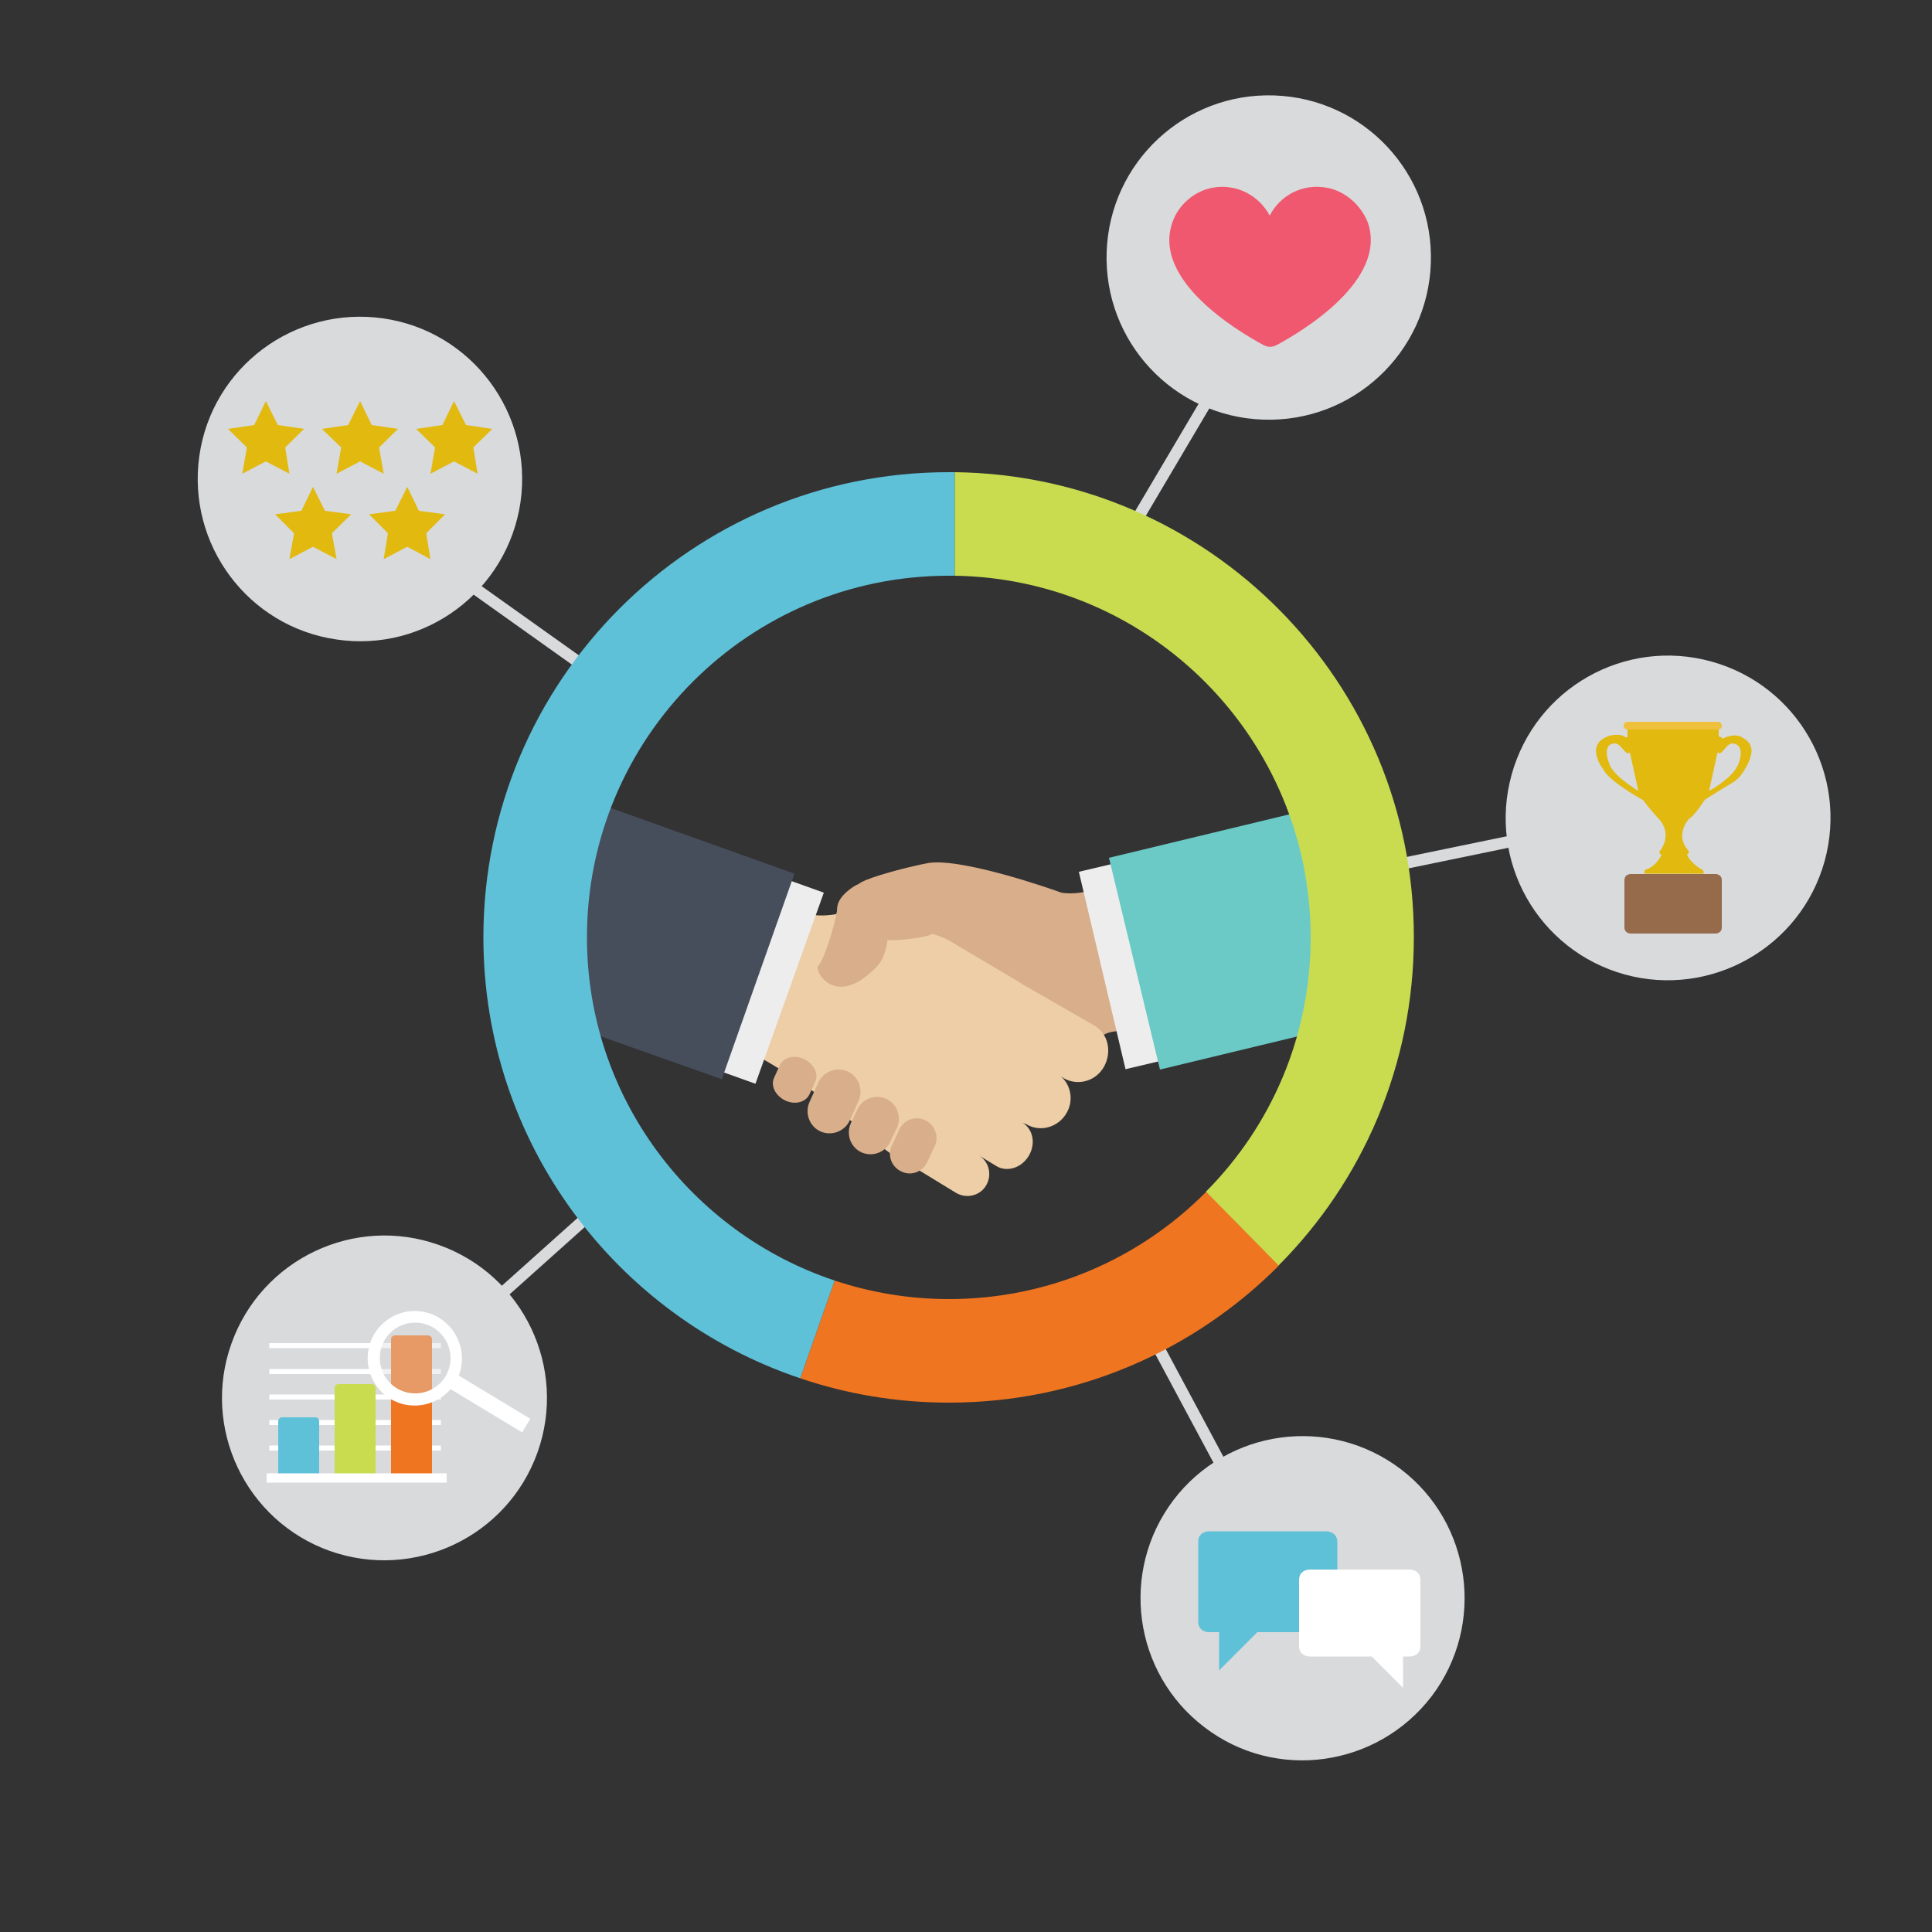 <?xml version="1.0" encoding="utf-8"?>
<!-- Generator: Adobe Illustrator 22.1.0, SVG Export Plug-In . SVG Version: 6.00 Build 0)  -->
<svg version="1.1" id="_x2014_ÎÓÈ_x5F_1" xmlns="http://www.w3.org/2000/svg" xmlns:xlink="http://www.w3.org/1999/xlink"
	 x="0px" y="0px" viewBox="0 0 500 500" style="enable-background:new 0 0 500 500;" xml:space="preserve">
<rect x="0" y="0" width="500" height="500" fill="#333333" stroke="none"/>
<style type="text/css">
	.st0{fill:#D8AE8B;}
	.st1{fill:#EDCEA6;}
	.st2{fill:#EDEDED;}
	.st3{fill:#6BCAC6;}
	.st4{fill:#464E5B;}
	.st5{fill:#D8DADC;}
	.st6{fill:#5FC1D8;}
	.st7{fill:#FFFFFF;}
	.st8{fill:#E2B90E;}
	.st9{fill:#966B4B;}
	.st10{fill:#EFC03C;}
	.st11{fill:#C9DC50;}
	.st12{fill:#EF7521;}
	.st13{opacity:0.37;}
	.st14{fill:#DADADA;}
	.st15{fill:#EF586E;}
</style>
<g>
	<path class="st0" d="M290,227.7c0,0-8.9,4.5-15.4,3.3c-1.2-0.5-27-9.6-35.1-7.5c-2,0.3-15.2,3.5-17.2,5.3c-1.3,0.5-5.6,3.3-5.6,6.3
		c0,1.7-2.8,12.4-5,15.1c-0.8,1.5,4.3,10.1,13.7,1.5c2.2-1.8,3.6-3.6,4.3-8.4c2.2,0.5,11.3-0.8,11.4-1.5
		c0.2-0.7,44.5,25.8,44.3,26.2c3.2-2.6,16.2-0.5,16.2-0.5L290,227.7z"/>
	<path class="st1" d="M283.2,265.4L265.1,255c-0.2-0.1-0.4-0.2-0.6-0.3c0,0,0-0.1,0-0.1l-18.4-10.9c0,0-10.6-11.3-14-13.3
		c-3.6,2.1-13.7,7.4-21.4,6.4c-5.1-0.7-10.5-2.3-10.5-2.3l-11.7,35.4c0,0,1,0.5,4,1.5c17.1,8.9,27.4,18.4,33.9,23.9
		c0.6,0.5,1.2,1,1.8,1.5c0.1,0.1,0.3,0.2,0.5,0.4c2.7,2.1,4.6,3.1,5.6,3.5l13.1,8c2.7,1.6,6.2,0.8,7.8-1.9c1.6-2.7,0.8-6.2-1.9-7.8
		l4.6,2.8c2.7,1.6,6.4,0.5,8.3-2.6c1.9-3.1,1.2-6.9-1.5-8.6l1,0.4c3.6,2.1,8.2,0.7,10.3-2.9c1.9-3.2,1.2-7.2-1.4-9.5l0.8,0.5
		c3.6,2,8.2,0.7,10.3-3C287.9,272.1,286.7,267.4,283.2,265.4z"/>
	<path class="st0" d="M232.1,291.9c1.3-2.8,0.1-6.2-2.7-7.5l0,0c-2.8-1.3-6.2-0.1-7.5,2.7l-1.7,3.6c-1.3,2.8-0.1,6.2,2.7,7.5l0,0
		c2.8,1.3,6.2,0.1,7.5-2.7L232.1,291.9z"/>
	<path class="st0" d="M241.9,296.6c1.2-2.5,0-5.5-2.5-6.7l0,0c-2.5-1.2-5.5-0.1-6.7,2.5l-1.9,4.1c-1.2,2.5-0.1,5.5,2.5,6.7l0,0
		c2.5,1.2,5.5,0.1,6.7-2.5L241.9,296.6z"/>
	<path class="st0" d="M211,279.9c0.9-2-0.4-4.6-2.9-5.8l0,0c-2.5-1.2-5.3-0.5-6.3,1.6l-1.5,3.3c-0.9,2,0.4,4.6,2.9,5.8l0,0
		c2.5,1.2,5.3,0.5,6.3-1.6L211,279.9z"/>
	<path class="st0" d="M222.2,284.9c1.3-2.9,0-6.3-2.8-7.6l0,0c-2.9-1.3-6.3,0-7.6,2.8l-2.3,5.1c-1.3,2.9,0,6.3,2.8,7.6l0,0
		c2.9,1.3,6.3,0,7.6-2.8L222.2,284.9z"/>
	<path class="st0" d="M216.7,235c0,1.7-2.8,12.4-5,15.1c-0.8,1.5,4.3,10.1,13.7,1.5c2.2-1.8,3.6-3.6,4.3-8.4
		c2.2,0.5,11.3-0.8,11.4-1.5c0-0.1,2.9,0.7,5.3,2.1c-1.5-3.5-7.4-14-10.8-19.4c-4.7,1.1-11.9,3.1-13.4,4.4
		C221,229.2,216.7,232,216.7,235z"/>
	
		<rect x="285.2" y="223.7" transform="matrix(0.973 -0.23 0.23 0.973 -49.743 73.556)" class="st2" width="10.4" height="52.5"/>
	
		<rect x="173.1" y="248.8" transform="matrix(0.337 -0.942 0.942 0.337 -106.99 356.185)" class="st2" width="52.5" height="10.4"/>
	<path class="st3" d="M333.9,210.7L287,222l13.2,54.8l36.1-8.7c2.1-7.9,3.3-16.2,3.3-24.8C339.6,231.8,337.6,220.9,333.9,210.7z"/>
	<path class="st4" d="M205.6,226.1l-48.7-17.4c-4.2,10.7-6.5,22.4-6.5,34.6c0,8.4,1.1,16.5,3.1,24.2l33.3,11.8L205.6,226.1z"/>
</g>
<rect x="279.9" y="112.4" transform="matrix(0.509 -0.861 0.861 0.509 52.404 319.646)" class="st5" width="52.7" height="3"/>
<rect x="108.9" y="328.5" transform="matrix(0.745 -0.667 0.667 0.745 -185.53 174.23)" class="st5" width="52.7" height="3"/>
<rect x="136.7" y="136.8" transform="matrix(0.58 -0.815 0.815 0.58 -74.853 181.236)" class="st5" width="3" height="52.7"/>
<rect x="345.7" y="220.3" transform="matrix(0.979 -0.202 0.202 0.979 -37.121 79.69)" class="st5" width="52.7" height="3"/>
<rect x="306.6" y="337.5" transform="matrix(0.881 -0.472 0.472 0.881 -135.322 188.687)" class="st5" width="3" height="52.7"/>
<path class="st5" d="M370.5,439c14-18.5,10.4-44.8-8-58.8c-18.5-14-44.8-10.4-58.8,8c-14,18.5-10.4,44.8,8,58.8
	C330.1,461.1,356.4,457.4,370.5,439z"/>
<g>
	<path class="st6" d="M343.3,396.3h-30.5c0,0-2.7,0-2.7,2.7c0,2.7,0,18,0,20.7c0,2.7,2.7,2.7,2.7,2.7h2.7v9.9l9.9-9.9h18
		c0,0,2.7,0,2.7-2.7c0-2.7,0-18,0-20.7C346,396.3,343.3,396.3,343.3,396.3z"/>
	<path class="st7" d="M364.9,406.2h-26c0,0-2.7,0-2.7,2.7c0,2.7,0,14.4,0,17.1c0,2.7,2.7,2.7,2.7,2.7H355l8.1,8.1v-8.1h1.8
		c0,0,2.7,0,2.7-2.7c0-2.7,0-14.4,0-17.1C367.6,406.2,364.9,406.2,364.9,406.2z"/>
</g>
<path class="st5" d="M134.7,130c3.3-23-12.6-44.3-35.5-47.6c-23-3.3-44.3,12.6-47.6,35.5c-3.3,23,12.6,44.3,35.5,47.6
	C110,168.9,131.3,153,134.7,130z"/>
<g>
	<g>
		<g>
			<g>
				<polygon class="st8" points="68.8,103.8 71.9,110 78.7,111 73.8,115.8 74.9,122.6 68.8,119.4 62.7,122.6 63.9,115.8 59,111 
					65.8,110 				"/>
			</g>
		</g>
		<g>
			<polygon class="st8" points="93.2,103.8 96.2,110 103,111 98.1,115.8 99.3,122.6 93.2,119.4 87.1,122.6 88.3,115.8 83.3,111 
				90.1,110 			"/>
		</g>
		<g>
			<polygon class="st8" points="117.5,103.8 120.6,110 127.4,111 122.5,115.8 123.6,122.6 117.5,119.4 111.4,122.6 112.6,115.8 
				107.7,111 114.5,110 			"/>
		</g>
	</g>
	<g>
		<g>
			<g>
				<polygon class="st8" points="81,126 84.1,132.2 90.9,133.1 85.9,138 87.1,144.7 81,141.5 74.9,144.7 76.1,138 71.2,133.1 
					78,132.2 				"/>
			</g>
		</g>
		<g>
			<polygon class="st8" points="105.4,126 108.4,132.2 115.2,133.1 110.3,138 111.4,144.7 105.4,141.5 99.3,144.7 100.4,138 
				95.5,133.1 102.3,132.2 			"/>
		</g>
	</g>
</g>
<path class="st5" d="M472.2,222.9c6.2-22.4-6.9-45.5-29.3-51.7c-22.4-6.2-45.5,6.9-51.7,29.3c-6.2,22.4,6.9,45.5,29.3,51.7
	C442.8,258.3,466,245.2,472.2,222.9z"/>
<g>
	<g>
		<path class="st8" d="M451.1,191c-2-1.6-5.4,0.2-5.4,0.2s-0.1-0.2-0.2-0.4c-0.2-0.1-0.4-0.1-0.7-0.2v-2h-23.6v2.2
			c-0.3,0-0.5,0-0.5,0c-1.2-1-3.5-0.5-3.7-0.5c-7.3,1.9-2.3,8.6-2,8.9c1.3,2.9,9.9,7.7,10.3,7.9c0.8,1.3,4.1,5,4.5,5.4
			c2.8,3.8,0.1,7.4-0.2,7.7c-0.5,0.5,0.2,0.8,0.4,1.1c-1.9,3.5-4.3,3.8-4.3,3.8s-0.2,0.7-0.1,1h15.3c0-0.2,0-0.7-0.2-0.9
			c-3.1-1.7-4-3.7-4.1-4.1c0.7-0.2,0.4-0.8,0.4-0.9c-3.8-4.3,0.1-8.2,0.2-8.4c1.1-0.4,3.7-4.4,4-4.8c1.2-0.9,6.8-4.2,6.9-4.3
			c2.4-1.3,3.5-3.7,3.6-3.9c1-1.4,1.5-3.5,1.5-3.7C453.8,192.2,451.2,191.1,451.1,191z M416.8,198.4c-0.1-0.2-2.7-5.7,1-6
			c1.8-0.2,2.9,3.5,4,2.3l2.2,10C424,204.6,418.6,201.6,416.8,198.4z M449.5,198.5c-1.7,3.2-7.2,6.2-7.2,6.2l2.2-10
			c1.1,1.2,2.2-2.5,4-2.3C452.2,192.9,449.7,198.4,449.5,198.5z"/>
		<g>
			<path class="st9" d="M444,226.2h-22c0,0-1.6,0-1.6,1.6c0,1.6,0,10.6,0,12.2c0,1.6,1.6,1.6,1.6,1.6h22c0,0,1.6,0,1.6-1.6
				c0-1.6,0-10.6,0-12.2C445.6,226.2,444,226.2,444,226.2z"/>
		</g>
	</g>
	<path class="st10" d="M445.6,187.8c0-0.6-0.5-1-1-1h-23.4c-0.6,0-1,0.5-1,1l0,0c0,0.6,0.5,1,1,1h23.4
		C445.2,188.8,445.6,188.4,445.6,187.8L445.6,187.8z"/>
</g>
<path class="st5" d="M139.1,375.9c7.8-21.8-3.6-45.9-25.5-53.7c-21.8-7.8-45.9,3.6-53.7,25.5c-7.8,21.8,3.6,45.9,25.5,53.7
	C107.3,409.1,131.3,397.7,139.1,375.9z"/>
<g>
	<rect x="69.7" y="374.1" class="st7" width="3.3" height="1.3"/>
	<rect x="96.2" y="374.1" class="st7" width="6" height="1.3"/>
	<rect x="96.2" y="360.9" class="st7" width="6" height="1.3"/>
	<g>
		<g>
			<g>
				<rect x="69.7" y="367.5" class="st7" width="3.3" height="1.3"/>
			</g>
			<g>
				<rect x="81.6" y="367.5" class="st7" width="6" height="1.3"/>
			</g>
			<g>
				<rect x="96.2" y="367.5" class="st7" width="6" height="1.3"/>
			</g>
			<g>
				<rect x="110.8" y="367.5" class="st7" width="3.3" height="1.3"/>
			</g>
		</g>
	</g>
	<rect x="110.8" y="374.1" class="st7" width="3.3" height="1.3"/>
	<rect x="110.8" y="360.9" class="st7" width="3.3" height="1.3"/>
	<rect x="110.8" y="354.3" class="st7" width="3.3" height="1.3"/>
	<rect x="110.8" y="347.6" class="st7" width="3.3" height="1.3"/>
	<rect x="81.6" y="374.1" class="st7" width="6" height="1.3"/>
	<rect x="69.7" y="360.9" class="st7" width="17.9" height="1.3"/>
	<rect x="69.7" y="354.3" class="st7" width="32.5" height="1.3"/>
	<rect x="69.7" y="347.6" class="st7" width="32.5" height="1.3"/>
</g>
<path class="st6" d="M81.6,366.8H73c-0.5,0-1,0.4-1,1v13.9c0,0.5,0.4,1,1,1h8.6c0.6,0,1-0.4,1-1v-13.9
	C82.6,367.3,82.2,366.8,81.6,366.8z"/>
<path class="st11" d="M96.2,358.2h-8.6c-0.6,0-1,0.4-1,1v22.5c0,0.5,0.4,1,1,1h8.6c0.5,0,1-0.4,1-1v-22.5
	C97.2,358.7,96.8,358.2,96.2,358.2z"/>
<path class="st12" d="M110.8,345.6h-8.6c-0.5,0-1,0.4-1,1v35.1c0,0.5,0.4,1,1,1h8.6c0.5,0,1-0.4,1-1v-35.1
	C111.8,346.1,111.3,345.6,110.8,345.6z"/>
<rect x="69" y="381.3" class="st7" width="46.6" height="2.4"/>
<g>
	<g>
		
			<rect x="124.3" y="351.5" transform="matrix(0.517 -0.856 0.856 0.517 -249.707 283.482)" class="st7" width="4.1" height="23"/>
		<g class="st13">
			<path class="st14" d="M112.2,343.6c-4.4-2.6-10.1-1.2-12.7,3.1c-2.6,4.4-1.2,10.1,3.1,12.7c4.4,2.6,10.1,1.2,12.7-3.1
				C118,351.9,116.6,346.2,112.2,343.6z"/>
		</g>
	</g>
	<g>
		<path class="st7" d="M96.9,345.2c-3.5,5.8-1.6,13.3,4.1,16.8c5.8,3.5,13.3,1.6,16.8-4.1c3.5-5.8,1.6-13.3-4.1-16.8
			C107.9,337.5,100.4,339.4,96.9,345.2z M115.3,356.2c-2.6,4.3-8.2,5.7-12.6,3.1c-4.3-2.6-5.7-8.2-3.1-12.6
			c2.6-4.3,8.2-5.7,12.6-3.1C116.5,346.3,117.9,351.9,115.3,356.2z"/>
	</g>
</g>
<path class="st5" d="M329.8,24.7c-23.2-0.8-42.6,17.3-43.4,40.5s17.3,42.6,40.5,43.4c23.2,0.8,42.6-17.3,43.4-40.5
	S353,25.5,329.8,24.7z"/>
<path class="st15" d="M343.5,48.6c-6.5-1.2-12.2,2-14.9,7.2c-2.7-5.1-8.5-8.4-14.9-7.2c-4.7,0.9-8.8,4.5-10.3,9
	c-5.2,15,17.1,28.2,23.6,31.7c1.1,0.6,2.3,0.6,3.4,0c6.5-3.5,28.7-16.7,23.6-31.7C352.2,53.1,348.2,49.5,343.5,48.6z"/>
<g>
	<path id="Fill-3_1_" class="st12" d="M245.6,336.2c-10.3,0-20.3-1.7-29.6-4.8l-8.9,25.3c12.1,4.1,25,6.3,38.5,6.3
		c33.4,0,63.6-13.6,85.4-35.5l-18.8-19.1C295.2,325.6,271.6,336.2,245.6,336.2"/>
	<path id="Fill-4_1_" class="st6" d="M151.9,242.6c0-51.7,41.9-93.6,93.6-93.6c0.5,0,1,0,1.6,0v-26.8c-0.5,0-1,0-1.6,0
		c-66.5,0-120.4,53.9-120.4,120.4c0,53,34.3,98.1,82,114.1l8.9-25.3C178.8,319,151.9,283.9,151.9,242.6"/>
	<path id="Fill-5_1_" class="st11" d="M247.1,122.2V149c51,0.8,92.1,42.4,92.1,93.6c0,25.7-10.3,48.9-27.1,65.8l18.8,19.1
		c21.7-21.8,35-51.8,35-84.9C366,176.6,312.9,123,247.1,122.2"/>
</g>
</svg>

